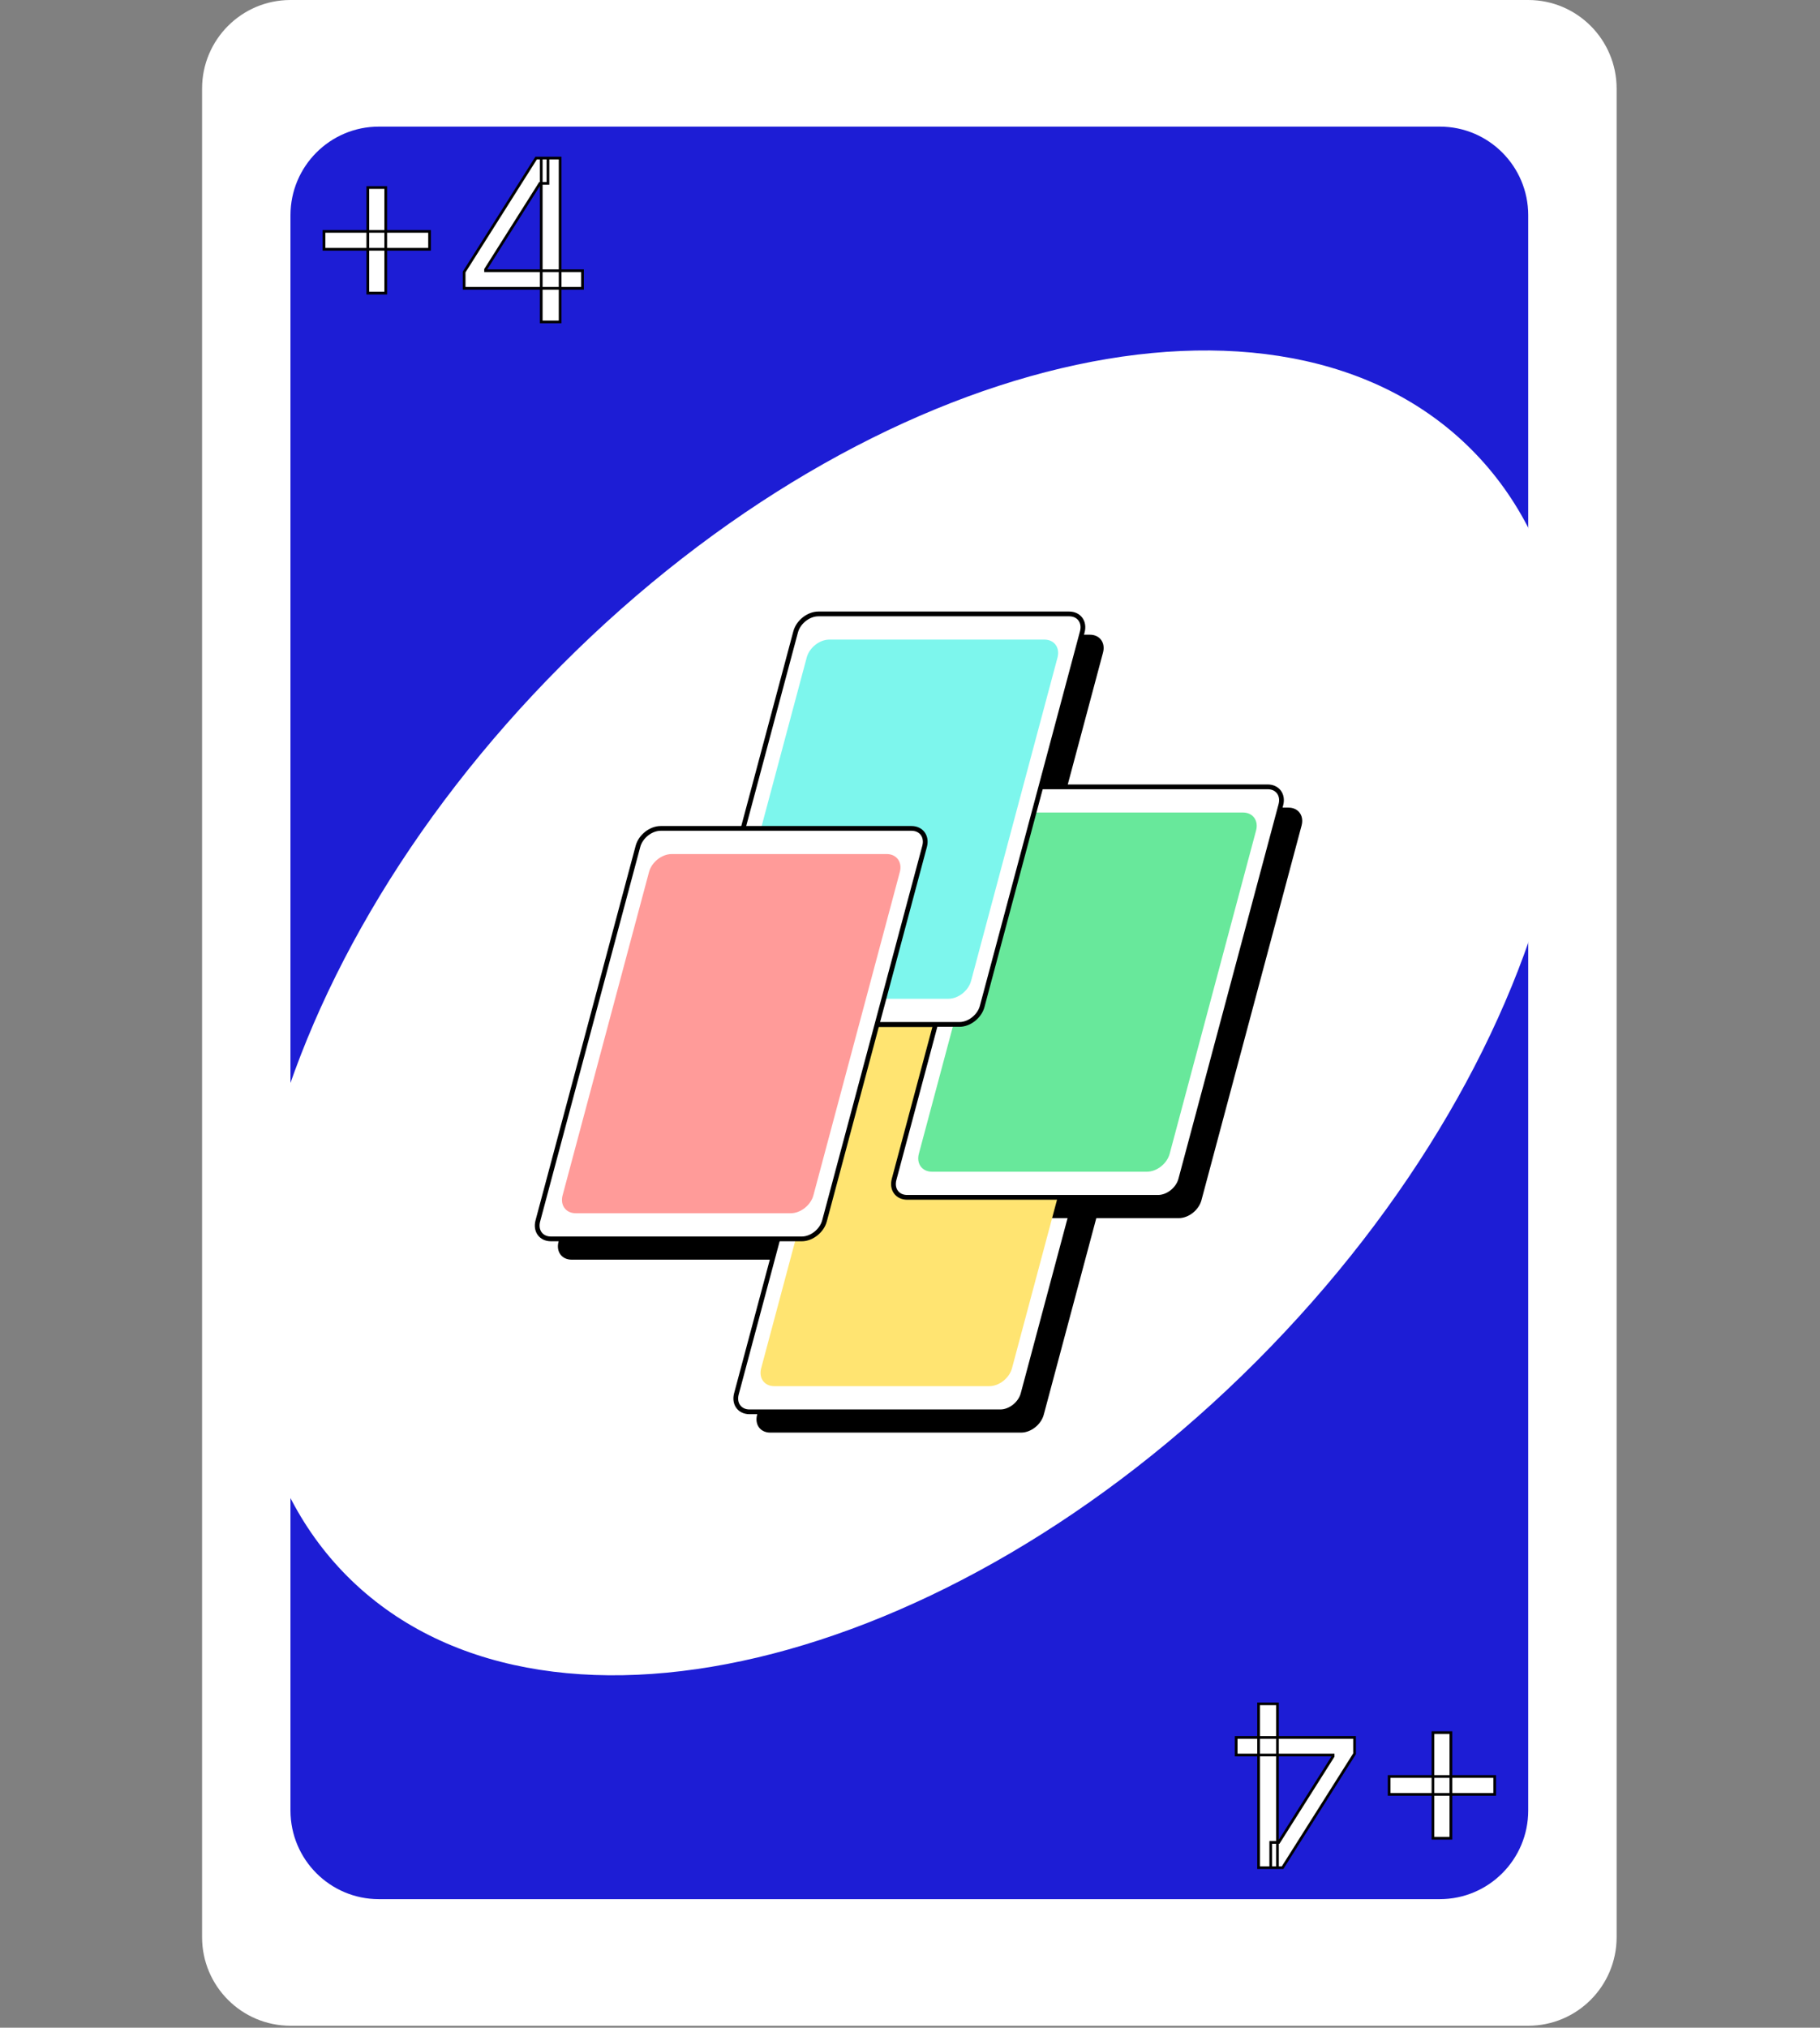 <svg width="527" height="587" viewBox="0 0 527 587" fill="none" xmlns="http://www.w3.org/2000/svg">
<rect x="0" y="0" width="527" height="587" fill="#808080" stroke="none"/>
<path d="M442.51 0H84.11C69.972 0 58.511 11.487 58.511 25.657V560.771C58.511 574.941 69.972 586.429 84.11 586.429H442.51C456.649 586.429 468.11 574.941 468.11 560.771V25.657C468.11 11.487 456.649 0 442.51 0Z" fill="white"/>
<path d="M109.71 36.652H416.91C431.048 36.652 442.51 48.139 442.51 62.309V524.12C442.51 538.29 431.048 549.777 416.91 549.777H109.71C95.572 549.777 84.11 538.29 84.11 524.12V62.309C84.11 48.139 95.572 36.652 109.71 36.652Z" fill="#1D1DD5"/>
<path d="M100.57 456.319C156.113 511.986 274.001 484.089 363.88 394.01C453.759 303.93 481.593 185.778 426.05 130.111C370.506 74.443 252.619 102.34 162.74 192.42C72.861 282.499 45.027 400.651 100.57 456.319Z" fill="white"/>
<path d="M254.802 295.885C251.928 295.885 248.996 298.204 248.226 301.084L219.235 409.52C218.465 412.4 220.158 414.719 223.032 414.719H295.657C298.531 414.719 301.465 412.4 302.235 409.52L331.226 301.084C331.996 298.204 330.301 295.885 327.427 295.885H254.802V295.885Z" fill="black"/>
<path d="M197.304 245.824C194.43 245.824 191.496 248.143 190.725 251.024L161.735 359.459C160.965 362.339 162.66 364.658 165.534 364.658H238.159C241.033 364.658 243.967 362.339 244.737 359.459L273.725 251.024C274.496 248.143 272.802 245.824 269.929 245.824H197.304V245.824Z" fill="black"/>
<path d="M321.427 289.872H248.802C245.937 289.872 242.992 292.2 242.225 295.071L213.235 403.505C212.467 406.377 214.167 408.705 217.032 408.705H289.657C292.522 408.705 295.467 406.377 296.235 403.505L325.225 295.071C325.992 292.2 324.292 289.872 321.427 289.872Z" fill="white" stroke="black" stroke-width="1.377"/>
<path d="M300.462 233.798C297.589 233.798 294.654 236.116 293.884 238.997L264.894 347.432C264.124 350.312 265.817 352.631 268.691 352.631H341.318C344.192 352.631 347.124 350.312 347.894 347.432L376.884 238.997C377.654 236.116 375.961 233.798 373.087 233.798H300.462Z" fill="black"/>
<path d="M242.962 183.739C240.088 183.739 237.156 186.057 236.386 188.938L207.396 297.371C206.625 300.251 208.318 302.57 211.192 302.57H283.817C286.691 302.57 289.625 300.251 290.396 297.371L319.386 188.938C320.156 186.057 318.461 183.739 315.587 183.739H242.962Z" fill="black"/>
<path d="M252.004 297.299H314.254C317.119 297.299 318.819 299.627 318.052 302.498L293.033 396.078C292.265 398.95 289.32 401.277 286.455 401.277H224.205C221.34 401.277 219.64 398.95 220.408 396.078L245.426 302.498C246.194 299.627 249.139 297.299 252.004 297.299Z" fill="#FFE471"/>
<path d="M367.086 227.785H294.461C291.596 227.785 288.651 230.113 287.884 232.984L258.894 341.418C258.126 344.29 259.826 346.617 262.691 346.617H335.316C338.181 346.617 341.126 344.29 341.894 341.418L370.884 232.984C371.652 230.113 369.951 227.785 367.086 227.785Z" fill="white" stroke="black" stroke-width="1.377"/>
<path d="M297.663 235.212H359.913C362.778 235.212 364.479 237.54 363.711 240.411L338.692 333.991C337.924 336.862 334.98 339.19 332.115 339.19H269.864C266.999 339.19 265.299 336.862 266.067 333.991L291.086 240.411C291.853 237.54 294.798 235.212 297.663 235.212Z" fill="#68E89B"/>
<path d="M309.588 177.725H236.963C234.098 177.725 231.153 180.053 230.385 182.924L201.395 291.358C200.627 294.229 202.328 296.557 205.193 296.557H277.818C280.683 296.557 283.628 294.229 284.395 291.358L313.385 182.924C314.153 180.053 312.453 177.725 309.588 177.725Z" fill="white" stroke="black" stroke-width="1.377"/>
<path d="M240.165 185.152H302.415C305.28 185.152 306.98 187.48 306.213 190.351L281.194 283.931C280.426 286.803 277.482 289.13 274.617 289.13H212.366C209.501 289.13 207.801 286.803 208.569 283.931L233.588 190.351C234.355 187.48 237.3 185.152 240.165 185.152Z" fill="#7DF6ED"/>
<path d="M263.929 239.812H191.303C188.438 239.812 185.494 242.14 184.726 245.011L155.736 353.445C154.968 356.317 156.669 358.644 159.533 358.644H232.159C235.024 358.644 237.969 356.317 238.736 353.445L267.726 245.011C268.494 242.14 266.794 239.812 263.929 239.812Z" fill="white" stroke="black" stroke-width="1.377"/>
<path d="M194.506 247.239H256.756C259.621 247.239 261.321 249.567 260.554 252.438L235.535 346.018C234.767 348.89 231.822 351.217 228.957 351.217H166.707C163.842 351.217 162.142 348.89 162.91 346.018L187.928 252.438C188.696 249.567 191.641 247.239 194.506 247.239Z" fill="#FF9B99"/>
<path d="M106.504 84.855V54.284H111.692V84.855H106.504ZM93.813 72.163V66.976H124.384V72.163H93.813ZM134.395 83.466V78.741L155.239 45.761H158.667V53.08H156.351L140.602 78V78.37H168.672V83.466H134.395ZM156.721 93.193V82.03V79.829V45.761H162.187V93.193H156.721Z" fill="white"/>
<path d="M106.504 84.855H106.113V85.247H106.504V84.855ZM106.504 54.284V53.893H106.113V54.284H106.504ZM111.692 54.284H112.083V53.893H111.692V54.284ZM111.692 84.855V85.247H112.083V84.855H111.692ZM93.813 72.163H93.421V72.555H93.813V72.163ZM93.813 66.976V66.584H93.421V66.976H93.813ZM124.384 66.976H124.775V66.584H124.384V66.976ZM124.384 72.163V72.555H124.775V72.163H124.384ZM106.896 84.855V54.284H106.113V84.855H106.896ZM106.504 54.675H111.692V53.893H106.504V54.675ZM111.301 54.284V84.855H112.083V54.284H111.301ZM111.692 84.464H106.504V85.247H111.692V84.464ZM94.204 72.163V66.976H93.421V72.163H94.204ZM93.813 67.367H124.384V66.584H93.813V67.367ZM123.993 66.976V72.163H124.775V66.976H123.993ZM124.384 71.772H93.813V72.555H124.384V71.772ZM134.395 83.466H134.004V83.857H134.395V83.466ZM134.395 78.741L134.064 78.532L134.004 78.628V78.741H134.395ZM155.239 45.761V45.37H155.023L154.908 45.552L155.239 45.761ZM158.667 45.761H159.058V45.37H158.667V45.761ZM158.667 53.08V53.471H159.058V53.08H158.667ZM156.351 53.08V52.688H156.135L156.02 52.871L156.351 53.08ZM140.602 78L140.271 77.791L140.21 77.887V78H140.602ZM140.602 78.37H140.21V78.762H140.602V78.37ZM168.672 78.37H169.063V77.979H168.672V78.37ZM168.672 83.466V83.857H169.063V83.466H168.672ZM156.721 93.193H156.33V93.584H156.721V93.193ZM156.721 45.761V45.37H156.33V45.761H156.721ZM162.187 45.761H162.578V45.37H162.187V45.761ZM162.187 93.193V93.584H162.578V93.193H162.187ZM134.786 83.466V78.741H134.004V83.466H134.786ZM134.726 78.95L155.57 45.97L154.908 45.552L134.064 78.532L134.726 78.95ZM155.239 46.152H158.667V45.37H155.239V46.152ZM158.275 45.761V53.08H159.058V45.761H158.275ZM158.667 52.688H156.351V53.471H158.667V52.688ZM156.02 52.871L140.271 77.791L140.933 78.209L156.681 53.289L156.02 52.871ZM140.21 78V78.37H140.993V78H140.21ZM140.602 78.762H168.672V77.979H140.602V78.762ZM168.28 78.37V83.466H169.063V78.37H168.28ZM168.672 83.074H134.395V83.857H168.672V83.074ZM157.112 93.193V82.03H156.33V93.193H157.112ZM157.112 82.03V79.829H156.33V82.03H157.112ZM157.112 79.829V45.761H156.33V79.829H157.112ZM156.721 46.152H162.187V45.37H156.721V46.152ZM161.796 45.761V93.193H162.578V45.761H161.796ZM162.187 92.802H156.721V93.584H162.187V92.802Z" fill="black"/>
<path d="M420.116 501.574V532.145H414.928V501.574H420.116ZM432.808 514.265V519.453H402.237V514.265H432.808ZM392.226 502.963V507.688L371.382 540.668H367.954V533.349H370.27L386.019 508.429V508.058H357.949V502.963H392.226ZM369.899 493.236V504.399V506.599V540.668H364.434V493.236H369.899Z" fill="white"/>
<path d="M420.116 501.574H420.508V501.182H420.116V501.574ZM420.116 532.145V532.536H420.508V532.145H420.116ZM414.928 532.145H414.537V532.536H414.928V532.145ZM414.928 501.574V501.182H414.537V501.574H414.928ZM432.808 514.265H433.199V513.874H432.808V514.265ZM432.808 519.453V519.844H433.199V519.453H432.808ZM402.237 519.453H401.845V519.844H402.237V519.453ZM402.237 514.265V513.874H401.845V514.265H402.237ZM419.725 501.574V532.145H420.508V501.574H419.725ZM420.116 531.754H414.928V532.536H420.116V531.754ZM415.32 532.145V501.574H414.537V532.145H415.32ZM414.928 501.965H420.116V501.182H414.928V501.965ZM432.417 514.265V519.453H433.199V514.265H432.417ZM432.808 519.062H402.237V519.844H432.808V519.062ZM402.628 519.453V514.265H401.845V519.453H402.628ZM402.237 514.657H432.808V513.874H402.237V514.657ZM392.226 502.963H392.617V502.572H392.226V502.963ZM392.226 507.688L392.557 507.897L392.617 507.801V507.688H392.226ZM371.382 540.668V541.059H371.597L371.712 540.877L371.382 540.668ZM367.954 540.668H367.563V541.059H367.954V540.668ZM367.954 533.349V532.958H367.563V533.349H367.954ZM370.27 533.349V533.741H370.486L370.601 533.558L370.27 533.349ZM386.019 508.429L386.35 508.638L386.41 508.542V508.429H386.019ZM386.019 508.058H386.41V507.667H386.019V508.058ZM357.949 508.058H357.558V508.45H357.949V508.058ZM357.949 502.963V502.572H357.558V502.963H357.949ZM369.899 493.236H370.291V492.845H369.899V493.236ZM369.899 540.668V541.059H370.291V540.668H369.899ZM364.434 540.668H364.042V541.059H364.434V540.668ZM364.434 493.236V492.845H364.042V493.236H364.434ZM391.834 502.963V507.688H392.617V502.963H391.834ZM391.895 507.479L371.051 540.459L371.712 540.877L392.557 507.897L391.895 507.479ZM371.382 540.276H367.954V541.059H371.382V540.276ZM368.345 540.668V533.349H367.563V540.668H368.345ZM367.954 533.741H370.27V532.958H367.954V533.741ZM370.601 533.558L386.35 508.638L385.688 508.22L369.939 533.14L370.601 533.558ZM386.41 508.429V508.058H385.628V508.429H386.41ZM386.019 507.667H357.949V508.45H386.019V507.667ZM358.34 508.058V502.963H357.558V508.058H358.34ZM357.949 503.355H392.226V502.572H357.949V503.355ZM369.508 493.236V504.399H370.291V493.236H369.508ZM369.508 504.399V506.599H370.291V504.399H369.508ZM369.508 506.599V540.668H370.291V506.599H369.508ZM369.899 540.276H364.434V541.059H369.899V540.276ZM364.825 540.668V493.236H364.042V540.668H364.825ZM364.434 493.627H369.899V492.845H364.434V493.627Z" fill="black"/>
</svg>
